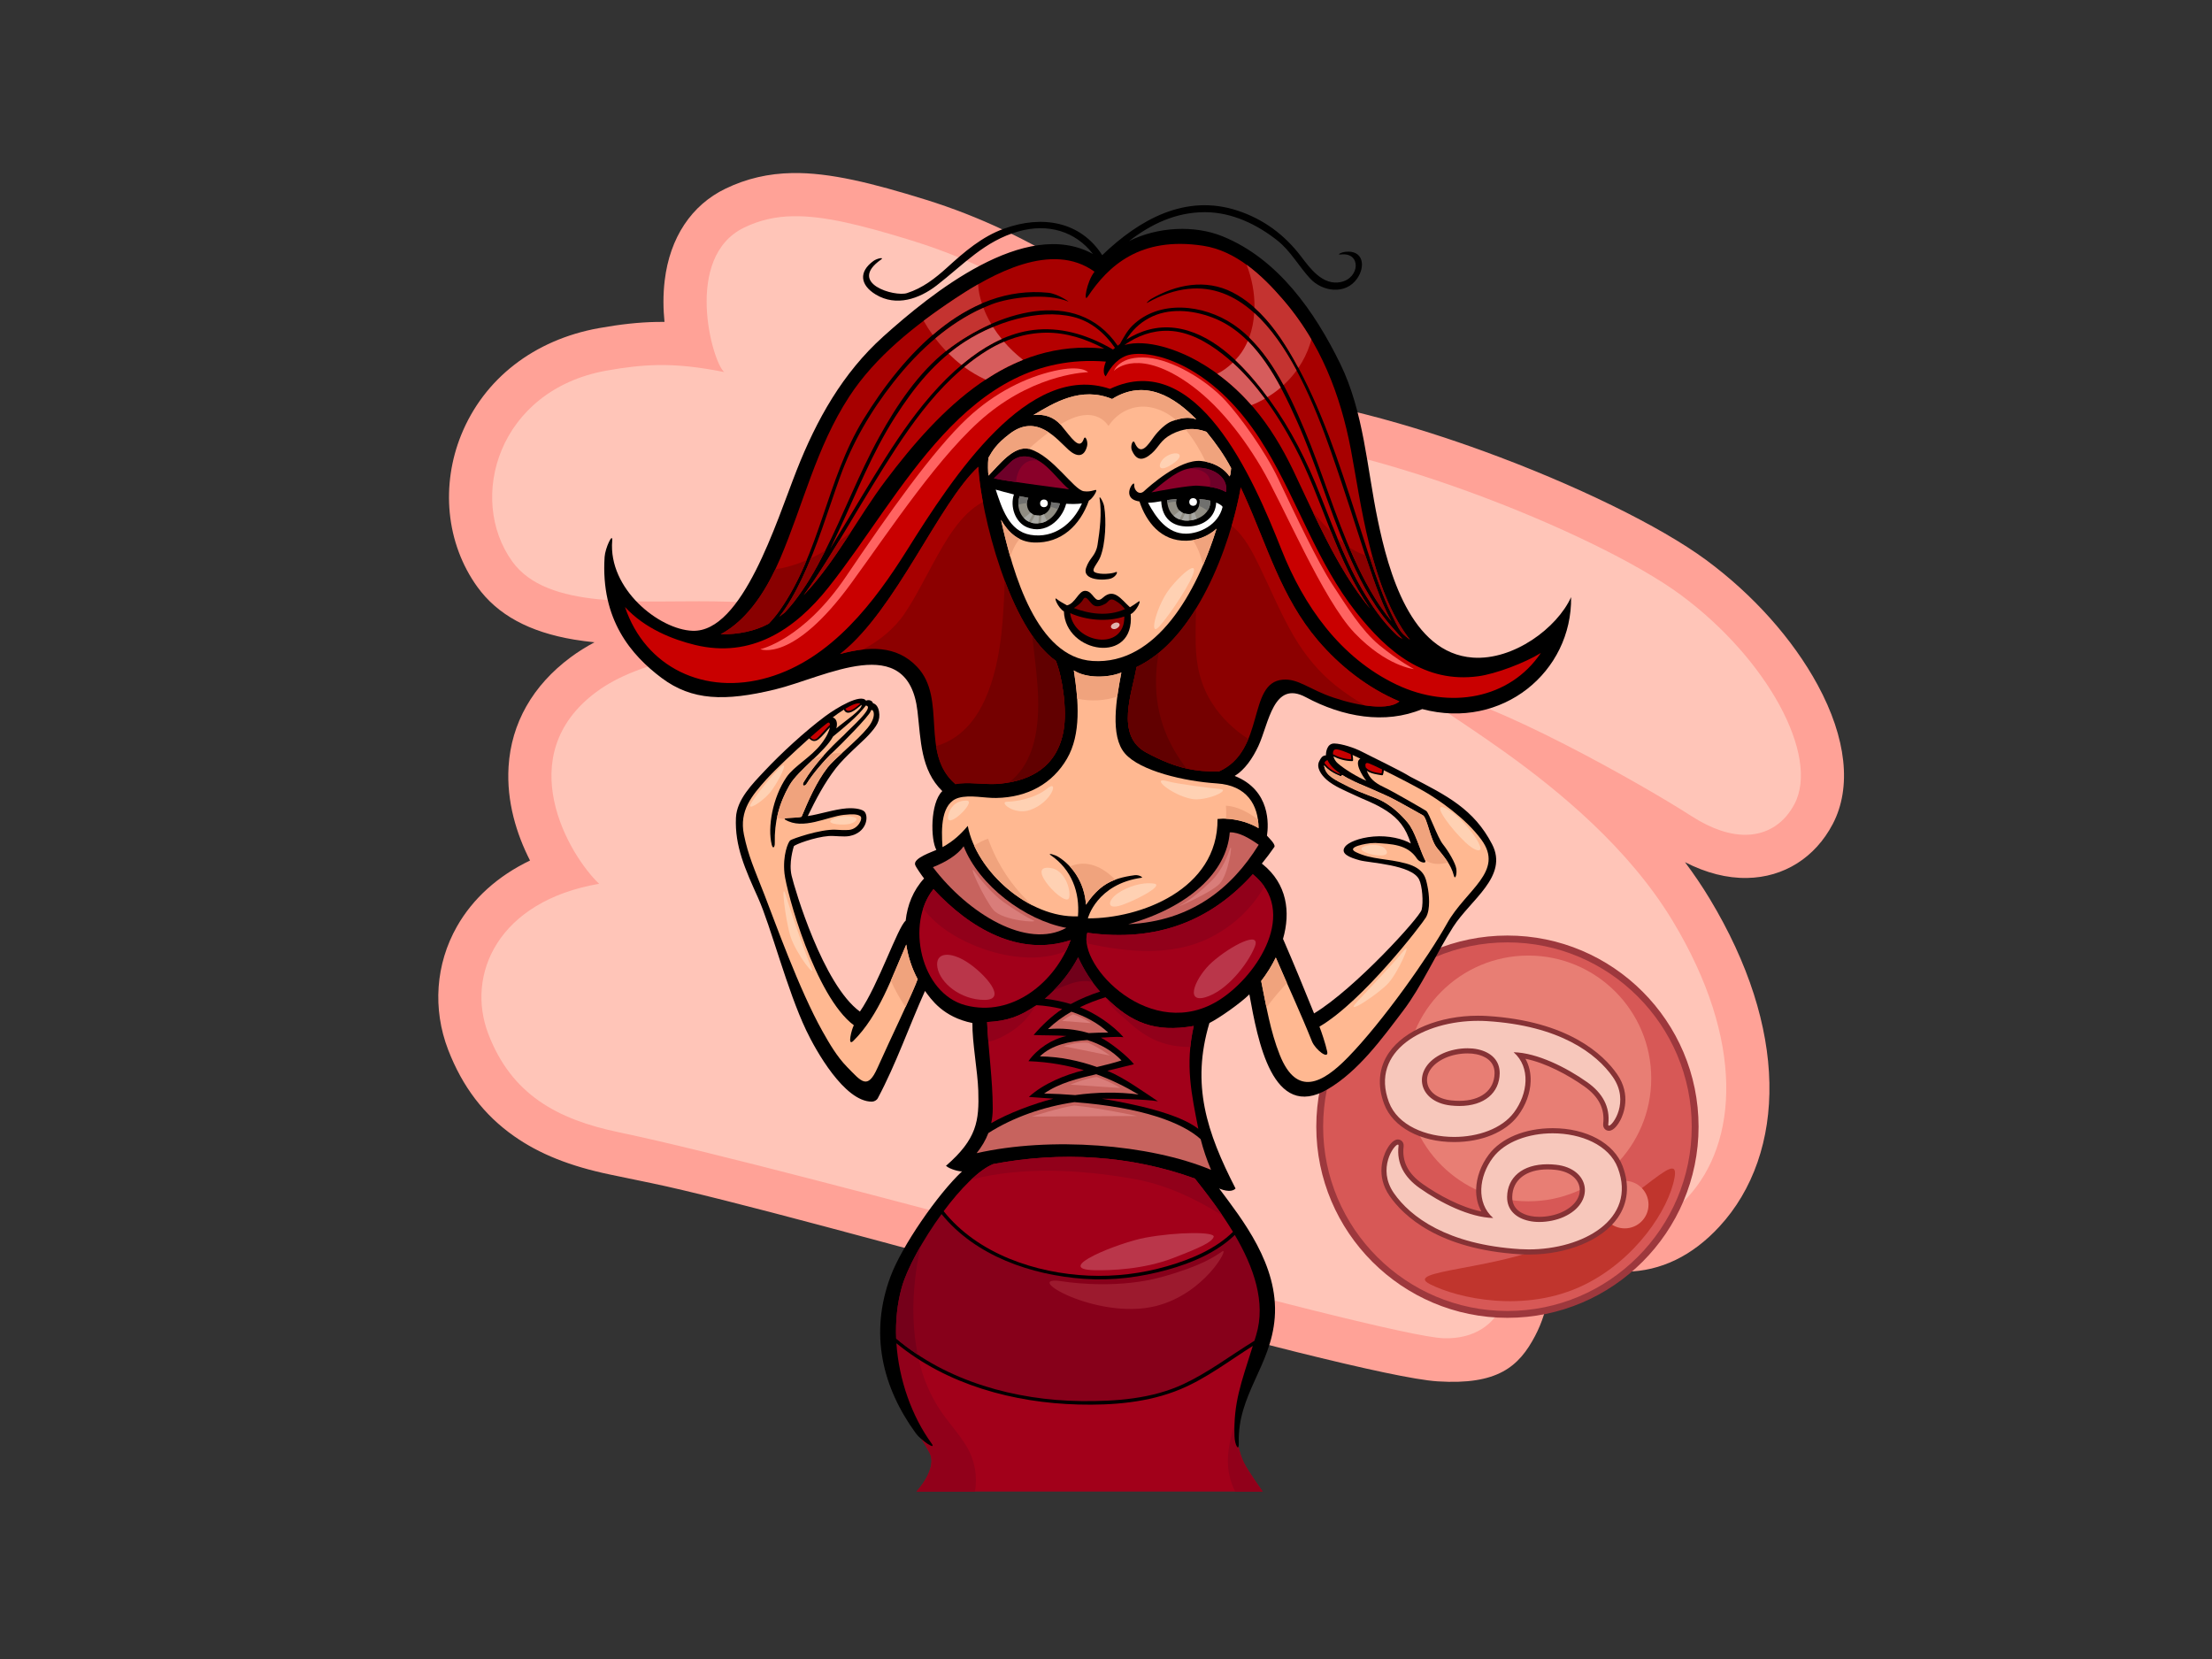 <?xml version="1.0" encoding="utf-8"?>
<!-- Generator: Adobe Illustrator 17.0.0, SVG Export Plug-In . SVG Version: 6.00 Build 0)  -->
<!DOCTYPE svg PUBLIC "-//W3C//DTD SVG 1.1//EN" "http://www.w3.org/Graphics/SVG/1.1/DTD/svg11.dtd">
<svg version="1.1" id="Layer_1" xmlns="http://www.w3.org/2000/svg" xmlns:xlink="http://www.w3.org/1999/xlink" x="0px" y="0px"
	 width="800px" height="600px" viewBox="0 0 800 600" enable-background="new 0 0 800 600" xml:space="preserve">
<rect x="0" y="0" width="800" height="600" fill="#333333" stroke="none"/>
<g>
	<g>
		<g>
			<g>
				<path fill="#FFC5B8" d="M528.578,493.547c-3.544,0.063-6.996-0.888-10.266-2.83c-9.187-5.455-38.02-16.157-123.215-36.164
					c-57.167-13.422-120.279-26.504-157.991-34.319c-5.485-1.136-10.462-2.168-14.846-3.083c-18.919-3.938-42.03-12.085-52.9-40.306
					c-4.845-12.572-3.866-26.391,2.68-37.913c6.204-10.922,16.957-19.161,30.902-23.873c-6.403-9.714-12.071-23.309-11.23-37.269
					c0.806-13.352,7.495-25.048,19.339-33.822c12.64-9.366,31.629-15.052,61.656-18.174c-4.85-0.252-9.822-0.422-14.851-0.492
					c-4.073-0.057-8.239-0.024-12.648,0.012c-24.956,0.199-53.24,0.427-66.266-17.658c-9.516-13.22-11.404-31.378-4.929-47.393
					c7.206-17.816,23.209-30.172,43.901-33.895c7.48-1.349,13.753-2.025,19.744-2.133c3.929-0.069,7.812,0.092,11.976,0.522
					c-1.641-7.165-2.325-15.434-1.49-22.388c1.551-12.93,7.653-22.306,17.645-27.116c6.518-3.135,13.347-4.725,20.885-4.859
					c12.468-0.224,27.311,3.541,45.76,9.261c38.175,11.847,74.426,35.555,107.796,70.503c0.401-0.011,0.805-0.019,1.21-0.028
					c30.261-0.542,70.792,12.49,92.257,20.304c32.547,11.849,62.725,26.568,78.758,38.411c16.089,11.881,29.599,27,38.046,42.571
					c9.168,16.897,11.09,32.163,5.416,42.98c-5.011,9.55-13.831,15.139-24.192,15.324c-7.627,0.137-15.781-2.56-24.239-8.016
					c-9.212-5.946-26.577-15.999-43.986-24.965c16.989,13.542,35.315,31.043,48.166,52.366
					c30.656,50.86,22.385,89.765,4.426,109.218c-8.284,8.97-17.752,13.615-28.137,13.804c-15.902,0.283-30.877-9.505-46.73-19.869
					c-1.585-1.037-3.18-2.075-4.778-3.109c3.787,4.205,7.471,8.81,10.788,13.814c6.862,10.348,7.269,24.694,1.044,36.549
					C543.737,488.156,536.371,493.407,528.578,493.547L528.578,493.547z"/>
				<path fill="#FFA297" d="M286.815,78.198c10.826-0.195,24.09,2.952,43.311,8.913c48.24,14.966,84.413,46.984,106.911,71.028
					c1.466-0.112,2.986-0.178,4.548-0.206c47.35-0.848,135.761,34.675,166.236,57.186c31.483,23.254,50.319,58.248,41.189,75.648
					c-3.534,6.734-9.524,11.005-17.423,11.147c-5.696,0.103-12.385-1.949-19.864-6.773c-17.847-11.514-73.295-42.73-93.103-44.787
					c-0.712-0.07-1.304-0.105-1.784-0.098c-12.808,0.23,56.243,29.942,88.146,82.875c26.179,43.43,23.582,80.177,5.378,99.896
					c-7.337,7.947-14.846,11.154-22.542,11.289c-26.631,0.479-55.509-35.793-87.306-39.656c-0.409-0.05-0.753-0.073-1.025-0.067
					c-6.665,0.116,23.487,15.903,41.245,42.68c9.931,14.978,3.829,37.291-18.435,36.729c-22.262-0.557-232.97-60.852-298.443-74.493
					c-22.584-4.705-38.856-13.786-47.211-35.474c-8.295-21.524,3.461-48.128,40.044-54.396
					c-10.926-10.349-32.121-46.333-0.986-69.404c15.389-11.401,42.594-16.249,79.249-18.368c8.963-0.52,17.897-0.827,26.507-0.981
					c6.796-0.125,13.389-0.149,19.639-0.098c0.457,0.005,0.886,0,1.282-0.006c18.995-0.341-31.362-12.558-84.412-13.289
					c-26.945-0.371-60.074,3.11-72.685-14.406c-16.448-22.838-5.032-62.012,34.019-69.04c6.864-1.236,12.736-1.906,18.501-2.009
					c7.558-0.135,14.928,0.702,24.113,2.516c-4.328-3.554-14.922-41.595,7.264-52.269C274.68,79.637,280.307,78.313,286.815,78.198
					L286.815,78.198z M286.536,62.586c-8.685,0.154-16.578,1.996-24.13,5.632c-12.333,5.937-20.15,17.736-22.008,33.22
					c-0.642,5.32-0.534,10.439-0.074,14.982c-0.936-0.012-1.87-0.007-2.8,0.01c-6.418,0.116-13.088,0.831-20.99,2.252
					c-23.386,4.211-41.522,18.299-49.754,38.654c-3.616,8.945-5.044,18.666-4.126,28.112c0.951,9.784,4.394,19.041,9.955,26.766
					c7.304,10.139,18.779,16.391,35.086,19.11c2.405,0.401,4.847,0.718,7.321,0.965c-3.125,1.659-5.984,3.46-8.611,5.408
					c-13.758,10.19-21.53,23.896-22.48,39.623c-0.763,12.621,2.901,24.384,7.763,33.895c-11.569,5.56-20.651,13.684-26.431,23.861
					c-7.709,13.568-8.867,29.812-3.181,44.577c5.157,13.388,12.966,23.621,23.869,31.269c9.176,6.444,20.212,10.851,34.725,13.874
					c4.388,0.912,9.365,1.946,14.851,3.081c53.136,11.013,251.849,69.636,284.426,71.706c21.625,1.371,29.355-5.233,35.247-16.446
					c5.069-9.651,6.47-20.718,4.277-30.795c9.179,4.612,18.665,7.766,28.626,7.587c12.598-0.223,23.95-5.713,33.733-16.311
					c6.074-6.583,10.719-14.414,13.799-23.289c3.057-8.804,4.504-18.455,4.294-28.673c-0.207-10.293-2.104-21.1-5.624-32.122
					c-3.622-11.322-8.985-22.918-15.945-34.46c-2.769-4.597-5.774-9.018-8.953-13.257c7.665,3.922,15.199,5.84,22.469,5.71
					c13.299-0.236,24.585-7.35,30.964-19.503c6.922-13.196,4.982-31.067-5.464-50.327c-8.985-16.556-23.285-32.583-40.269-45.13
					c-16.595-12.256-47.526-27.378-80.729-39.467c-21.466-7.816-61.631-20.723-92.866-20.793
					C409.86,107.731,373.3,84.159,334.75,72.201C315.584,66.254,300.05,62.344,286.536,62.586L286.536,62.586z"/>
			</g>
		</g>
	</g>
	<g>
		<g>
			<g>
				<circle fill="#D75856" cx="545.183" cy="407.482" r="67.891"/>
				<path fill="#9D383D" d="M545.183,476.609c-38.118,0-69.128-31.01-69.128-69.127c0-38.12,31.01-69.132,69.128-69.132
					c38.119,0,69.129,31.012,69.129,69.132C614.312,445.599,583.302,476.609,545.183,476.609L545.183,476.609z M545.183,340.824
					c-36.753,0-66.653,29.905-66.653,66.658c0,36.753,29.899,66.654,66.653,66.654c36.753,0,66.655-29.901,66.655-66.654
					C611.838,370.729,581.935,340.824,545.183,340.824L545.183,340.824z"/>
			</g>
			<path fill="#C0352D" d="M605.635,425.826c-2.067,11.717-14.232,29.814-32.632,38.839c-21.454,10.521-45.969,4.827-55.853-0.23
				c-9.881-5.054,22.97-5.038,44.818-14.709C590.009,437.316,607.706,414.106,605.635,425.826z"/>
			<path fill="#E87E74" d="M597.192,390.032c0,24.54-19.896,44.436-44.44,44.436c-24.54,0-44.439-19.896-44.439-44.436
				c0-24.548,19.898-44.44,44.439-44.44C577.296,345.592,597.192,365.485,597.192,390.032z"/>
			<circle fill="#E87E74" cx="587.612" cy="435.663" r="8.595"/>
		</g>
		<g>
			<g>
				<path fill="#F7C7BB" d="M525.913,412.113c-11.848,0-21.447-5.165-24.452-13.158c-2.445-6.516-1.867-12.657,1.674-17.77
					c5.433-7.845,17.756-12.914,31.399-12.914c1.076,0,2.162,0.033,3.222,0.098c29.053,1.781,41.501,13.702,46.334,20.65
					c4.928,7.085,2.108,13.768,1.125,15.65c-0.292,0.564-1.834,3.366-3.32,3.366c-0.335,0-0.641-0.138-0.861-0.381
					c-0.255-0.291-0.353-0.68-0.296-1.163c0.664-5.653-1.761-10.473-7.217-14.335c-6.455-4.571-15.792-9.485-23.761-10.492
					c4.878,6.131,3.17,15.022-1.463,21.226c-4.247,5.692-12.823,9.222-22.383,9.222H525.913z M530.746,380.049
					c-2.905,0-5.982,0.634-8.449,1.738c-4.959,2.219-7.652,6.026-7.034,9.939c0.613,3.865,4.283,6.617,9.573,7.176
					c1.006,0.107,1.997,0.165,2.944,0.165c8.322,0,13.564-4.163,13.675-10.861c0.092-5.419-4.481-7.219-7.219-7.81
					C533.167,380.165,531.995,380.049,530.746,380.049L530.746,380.049z"/>
				<path fill="#863235" d="M534.534,369.2c1.06,0,2.115,0.029,3.165,0.092c26.418,1.623,39.696,11.729,45.627,20.253
					c6.163,8.863-0.074,17.561-1.431,17.561c-0.182,0-0.279-0.16-0.238-0.509c0.742-6.3-2.119-11.318-7.6-15.193
					c-7.562-5.36-18.147-10.654-26.632-10.851c6.258,5.491,5.157,15.045,0.128,21.783c-4.392,5.888-13.018,8.85-21.641,8.85
					c-10.216,0-20.426-4.161-23.581-12.559C495.33,379.986,515.11,369.2,534.534,369.2L534.534,369.2z M527.78,399.995
					c9.149,0,14.485-4.826,14.605-11.774c0.079-4.699-3.126-7.689-7.951-8.73c-1.165-0.252-2.415-0.37-3.689-0.37
					c-3.073,0-6.292,0.684-8.829,1.82c-11.551,5.168-9.592,17.566,2.819,18.882C525.794,399.938,526.808,399.995,527.78,399.995
					L527.78,399.995z M534.534,367.346c-13.936,0-26.562,5.224-32.163,13.309c-3.719,5.372-4.335,11.813-1.774,18.625
					c3.139,8.36,13.077,13.763,25.317,13.763c9.996,0,18.643-3.588,23.128-9.597c2.795-3.74,4.403-8.148,4.538-12.41
					c0.091-2.975-0.563-5.746-1.888-8.116c7.311,1.474,15.479,5.877,21.295,9.996c5.227,3.698,7.461,8.102,6.83,13.466
					c-0.113,0.944,0.226,1.55,0.53,1.887c0.387,0.441,0.955,0.694,1.55,0.694c1.915,0,3.535-2.701,4.144-3.865
					c1.043-1.996,4.041-9.093-1.188-16.61c-4.927-7.085-17.595-19.238-47.036-21.044
					C536.733,367.378,535.631,367.346,534.534,367.346L534.534,367.346z M527.78,398.136c-0.915,0-1.871-0.053-2.849-0.158
					c-4.853-0.513-8.205-2.969-8.751-6.398c-0.553-3.478,1.933-6.905,6.495-8.945c2.352-1.056,5.294-1.657,8.07-1.657
					c1.181,0,2.292,0.107,3.296,0.324c2.459,0.533,6.567,2.132,6.487,6.886C540.427,394.324,535.542,398.136,527.78,398.136
					L527.78,398.136z"/>
			</g>
			<g>
				<path fill="#F7C7BB" d="M552.914,452.791c-1.076,0-2.156-0.03-3.22-0.096c-29.054-1.785-41.499-13.704-46.33-20.648
					c-4.935-7.088-2.111-13.773-1.13-15.652c0.293-0.56,1.835-3.368,3.32-3.368c0.337,0,0.643,0.138,0.863,0.384
					c0.254,0.287,0.354,0.677,0.299,1.161c-0.668,5.651,1.761,10.47,7.21,14.335c6.461,4.571,15.806,9.491,23.774,10.494
					c-4.807-6.12-3.067-15.179,1.454-21.228c4.247-5.691,12.826-9.226,22.387-9.226c11.847,0,21.445,5.166,24.446,13.161
					c2.448,6.517,1.87,12.661-1.671,17.774C578.883,447.726,566.557,452.791,552.914,452.791L552.914,452.791z M559.67,422
					c-8.323,0-13.563,4.162-13.674,10.86c-0.093,5.415,4.482,7.214,7.218,7.806c1.07,0.233,2.242,0.35,3.493,0.35
					c2.902,0,5.984-0.635,8.45-1.739c4.959-2.222,7.651-6.027,7.028-9.939c-0.611-3.869-4.281-6.614-9.571-7.176
					C561.605,422.054,560.616,422,559.67,422L559.67,422z"/>
				<path fill="#863235" d="M561.54,409.877c10.216,0,20.427,4.162,23.577,12.556c7.004,18.648-12.778,29.431-32.203,29.431
					c-1.058,0-2.116-0.032-3.161-0.095c-26.419-1.624-39.698-11.726-45.629-20.251c-6.163-8.865,0.075-17.562,1.431-17.562
					c0.186,0,0.279,0.164,0.239,0.511c-0.743,6.299,2.114,11.317,7.596,15.196c7.566,5.354,18.149,10.65,26.639,10.845
					c-6.26-5.491-5.162-15.046-0.135-21.78C544.289,412.838,552.916,409.877,561.54,409.877L561.54,409.877z M556.706,441.946
					c3.073,0,6.293-0.685,8.829-1.821c11.55-5.167,9.59-17.571-2.82-18.885c-1.06-0.114-2.074-0.17-3.045-0.17
					c-9.147,0-14.487,4.819-14.604,11.773c-0.079,4.696,3.13,7.687,7.95,8.729C554.181,441.826,555.433,441.946,556.706,441.946
					L556.706,441.946z M561.54,408.022c-9.999,0-18.645,3.587-23.131,9.595c-2.793,3.74-4.403,8.146-4.536,12.411
					c-0.091,2.974,0.565,5.747,1.887,8.116c-7.308-1.476-15.48-5.878-21.298-9.996c-5.226-3.701-7.459-8.105-6.827-13.465
					c0.112-0.946-0.227-1.55-0.528-1.889c-0.391-0.439-0.956-0.694-1.553-0.694c-1.917,0-3.535,2.704-4.144,3.866
					c-1.043,1.997-4.039,9.095,1.19,16.613c4.927,7.081,17.594,19.235,47.037,21.042c1.081,0.069,2.185,0.1,3.277,0.1
					c13.939,0,26.562-5.223,32.166-13.307c3.718-5.375,4.333-11.816,1.778-18.631C583.717,413.421,573.778,408.022,561.54,408.022
					L561.54,408.022z M556.707,440.09c-1.184,0-2.292-0.112-3.3-0.335c-2.455-0.529-6.566-2.127-6.484-6.881
					c0.101-6.134,4.988-9.945,12.747-9.945c0.911,0,1.87,0.05,2.849,0.158c4.852,0.512,8.204,2.96,8.753,6.396
					c0.549,3.479-1.938,6.905-6.494,8.95C562.424,439.483,559.482,440.09,556.707,440.09L556.707,440.09z"/>
			</g>
		</g>
	</g>
	<g>
		<path fill="#A2001A" d="M321.026,480.495c0,0,20.866,24.521,66.769,26.084c45.905,1.564,66.515-23.726,66.515-23.726
			s1.301,5.991-2.353,14.335c-3.65,8.347-2.864,11.146-4.172,16.694c-1.306,5.543,0.522,11.997,2.086,15.128
			c1.564,3.128,6.781,10.43,6.781,10.43H331.459c0,0,7.823-8.347,4.695-14.084c-3.131-5.737-8.932-14.129-12.52-23.995
			C319.462,489.889,321.026,480.495,321.026,480.495z"/>
		<path fill="#91001A" d="M447.785,513.884c0.418-1.778,0.623-3.273,0.827-4.761c-0.88,2.296-1.705,4.613-2.413,6.974
			c-1.631,5.467-2.84,11.414-1.656,17.103c0.464,2.227,1.203,4.298,2.159,6.243h9.951c0,0-5.217-7.303-6.781-10.43
			C448.307,525.881,446.479,519.427,447.785,513.884z"/>
		<path fill="#91001A" d="M352.641,539.443c0.851-5.419,0.061-11.01-3-16.209c-3.025-5.133-7.314-9.426-10.444-14.509
			c-2.678-4.347-4.796-9.139-6.169-14.065c-0.466-1.678-0.861-3.374-1.202-5.078c-7.293-4.968-10.801-9.087-10.801-9.087
			s-1.564,9.394,2.607,20.868c3.589,9.865,9.389,18.257,12.52,23.995c3.129,5.737-4.695,14.084-4.695,14.084H352.641z"/>
		<path d="M455.098,269.848c3.821-8.186,5.393-24.019,17.186-17.69c13.275,7.126,28.575,9.927,42.093,4.293
			c29.015,7.67,54.253-13.571,53.83-40.49c-5.048,11.146-20.821,22.924-35.539,21.871c-22.547-1.612-30.52-31.189-34.368-49.682
			c-3.937-18.878-5.011-39.047-13.592-56.607c-9.211-18.841-22.492-37.909-42.513-46.058c-10.228-4.161-23.514-3.476-33.876,1.711
			c7.957-6.138,16.902-10.472,27.511-10.457c9.688,0.017,18.796,4.396,26.232,10.308c4.71,3.747,7.698,9.309,11.768,13.69
			c4.462,4.798,12.72,5.95,16.921,0.116c3.24-4.505,2.331-10.558-4.219-9.771c-1.607,0.192-3.22,1.151-1.592,0.96
			c7.402-0.889,6.922,8.478,0.042,9.954c-6.66,1.432-11.283-5.117-14.442-9.254c-5.964-7.82-13.495-13.442-22.91-16.551
			c-18.944-6.257-35.669,3.302-48.999,16.091c-7.881-12.258-21.77-14.557-35.456-9.6c-8.095,2.933-14.336,8.356-20.609,14.049
			c-4.361,3.957-8.867,7.457-14.542,9.279c-4.417,1.419-21.674-3.515-9.38-12.132c1.329-0.933-1.375-0.481-2.708,0.477
			c-5.475,3.934-4.858,8.756,0.805,12.171c7.404,4.463,15.724,1.573,22.033-3.309c9.741-7.542,17.299-16.067,29.584-19.533
			c10.634-3.005,20.604-0.042,26.922,8.181c-24.471-13.523-58.853,14.596-75.775,29.795c-14.76,13.258-24.181,30.143-31.38,48.421
			c-7.422,18.835-19.604,58.705-37.646,58.056c-12.07-0.43-30.541-15.121-29.066-32.578c0.274-3.262-2.539,2.6-2.749,5.882
			c-1.458,22.722,9.69,35.548,20.623,43.751c10.936,8.203,22.867,8.544,40.984,4.166c18.113-4.373,48.153-21.476,51.558,7.879
			c1.218,10.474,1.105,21.18,8.973,28.876c-4.437,4.315-4.25,17.581-2.151,21.245c-1.082,0.623-8.596,2.97-7.658,5.47
			c0.353,0.94,2.572,4.097,3.216,4.876c-3.945,4.281-6.06,9.64-6.665,15.283c-2.845,2.268-9.937,23.382-16.546,32.869
			c-13.377-9.743-23.598-44.435-24.692-49.127c-1.097-4.682,0.626-9.995,0.78-10.622c0.159-0.626,7.678-3.399,12.658-3.75
			c2.104-0.144,5.404,0.408,7.499,0c6.132-1.186,7.019-6.867,5.468-8.75c-0.651-0.796-3.085-1.514-6.561-1.251
			c-4.357,0.335-9.974,2.211-14.007,2.776c2.941-6.056,6.052-12.008,10.203-17.349c3.3-4.24,9.6-9.536,11.734-11.87
			c3.084-3.379,4.408-5.29,3.82-8.668c-0.459-2.644-2.175-2.912-2.175-2.912c-0.2-0.991-1.591-1.389-2.504-0.915
			c-1.866-2.699-10.629,2.547-14.775,5.629c-7.234,5.383-15.882,13.322-22.035,19.896c-4.229,4.517-9.93,10.181-10.24,16.779
			c-0.485,10.277,3.379,18.712,8.005,29.002c4.629,10.293,10.422,33.215,17.389,47.876c3.488,7.354,13.852,25.821,23.727,25.821
			c0.868,0,1.778-0.478,2.195-1.259c6.665-12.509,11.249-25.874,17.058-38.776c2.176,2.982,6.522,9.477,17.146,11.604
			c-0.112,6.84,1.901,17.508,2.124,24.432c0.354,10.983-0.483,17.492-11.686,27.216c1.419,1.264,5.104,2.173,5.839,1.972
			c-8.876,8.325-21.792,27.06-25.882,38.017c-7.755,20.776-2.923,40.148,9.126,56.727c1.908,2.624,7.645,6.355,5.713,3.695
			c-7.095-9.767-11.832-22.953-12.718-36.237c18.331,15.029,42.395,21.533,65.835,22.15c12.348,0.325,25.332-0.725,36.825-5.509
			c9.42-3.923,17.605-10.246,26.23-15.677c-4.271,13.591-6.994,20.512-6.618,32.648c0.101,3.273,1.648,5.781,1.548,2.502
			c-0.544-17.549,11.653-27.81,13.005-45.374c1.47-19.116-11.944-35.734-20.089-46.714c0.285,0.133,4.185,1.834,5.917,0
			c-10.477-20.382-16.111-37.582-9.459-59.849c3.621-1.817,11.298-7.219,14.458-10.365c3.015,16.56,8.303,46.062,28.371,34.278
			c11.111-6.532,19.609-18.3,27.256-28.369c6.681-8.797,11.758-20.406,18.055-30.278c6.299-9.867,20.128-18.305,14.092-29.938
			c-6.586-12.696-16.367-17.593-29.498-24.366c-3.984-2.477-14.784-7.61-17.541-9.071c-2.754-1.455-7.334-2.909-9.966-2.987
			c-2.886-0.084-3.118,3.554-3.07,4.276c-1.483,0.124-1.871,1.097-2.411,2.101c-1.22,2.269,0.681,4.966,2.595,6.679
			c2.693,2.421,7.168,4.197,9.863,5.479c4.187,1.996,6.357,2.584,10.287,4.85c4.61,2.655,7.673,5.72,9.608,10.735
			c0.261,0.684,0.508,1.367,0.754,2.044c-2.916-1.673-7.999-2.981-13.49-2.518c-5.491,0.466-9.181,2.267-10.207,3.562
			c-2.089,2.628,1.545,4.024,5.179,5.023c3.633,1.005,18.795,1.551,21.507,6.937c1.13,2.244,1.61,8.208,0.917,10.962
			c-0.692,2.752-24.212,28.63-38.905,37.489c-3.625-8.971-7.294-17.924-11.159-26.802c-0.021-0.052-0.055-0.071-0.082-0.115
			c2.829-9.785,1.456-19.927-7.37-27.056c-0.091-0.078-0.193-0.135-0.291-0.193c1.606-1.983,3.16-4.02,4.61-6.132
			c0.189-1.068-1.771-2.89-2.743-3.979c0.584-3.837,1.418-16.407-11.675-21.611C450.138,278.468,453.031,274.263,455.098,269.848z"
			/>
		<path fill="#A70000" d="M282.115,202.116c8.437-19.774,13.069-40.308,24.978-58.616c9.45-14.534,23.967-25.96,38.23-35.44
			c13.643-9.066,35.108-20.971,50.524-9.799c-2.886,3.671-4.087,11.482-2.462,9.042c7.412-11.119,18.93-21.902,41.715-18.431
			c11.943,1.817,21.388,10.756,28.926,19.5c13.462,15.605,20.724,34.196,24.522,54.143c3.58,18.808,7.276,50.856,21.402,68.863
			c-0.734-0.655-1.956-1.305-3.208-2.881c-1.25-1.579-2.561-4.563-3.621-6.665c-1.543-3.061-2.794-6.27-3.995-9.475
			c-3.143-8.406-5.792-16.998-8.554-25.536c-6.299-19.459-12.694-39.294-22.848-57.151c-5.316-9.35-12.191-18.922-21.991-23.941
			c-9.718-4.978-20.377-2.852-29.477,2.428c-0.7,0.41-2.044,1.751-1.331,1.351c41.892-23.405,61.32,38.507,70.378,65.339
			c3.849,11.404,7.313,22.938,11.318,34.288c1.478,4.193,3.044,8.37,4.95,12.391c0.504,1.063,1.072,2.096,1.658,3.117
			c-5.638-6.774-9.945-14.85-13.562-22.816c-6.883-15.144-11.469-31.206-17.943-46.516c-5.769-13.637-13.147-29.577-25.853-38.08
			c-10.605-7.092-26.603-9.033-36.371,0.587c-1.909,1.88-3.124,4.271-4.452,6.573c-0.275,0.207-0.546,0.422-0.822,0.635
			c-15.029-21.928-44.432-11.813-61.847,1.76c-10.16,7.918-18.126,19.895-24.343,31.155c-7.486,13.559-12.917,28.131-19.922,41.927
			c-3.176,6.253-6.738,12.395-11.046,17.934c-1.023,1.261-2.08,2.497-3.181,3.685c-0.661,0.534-1.335,1.05-2.019,1.553
			c3.262-4.189,5.833-8.918,8.12-13.691c5.641-11.771,9.339-24.354,13.737-36.607c4.532-12.619,11.134-23.974,19.425-34.517
			c9.409-11.965,21.256-22.721,35.642-28.215c6.558-2.502,19.906-4.124,27.522-0.968c0.754,0.314-3.814-2.817-7.153-3.157
			c-29.631-2.989-52.587,22.496-66.952,45.889c-13.29,21.642-15.576,48.454-30.437,69.283c-1.131,1.586-2.38,3.08-3.719,4.493
			c-4.964,2.708-11.084,3.939-17.404,3.849C270.93,223.896,277.712,212.426,282.115,202.116z"/>
		<path fill="#B50000" d="M492.646,213.147c-7.059-12.071-11.534-25.456-16.878-38.322c-5.074-12.22-11.404-23.716-19.59-34.145
			c-7.634-9.737-18.348-20.497-31.279-22.093c-6.466-0.798-12.348,0.965-17.549,4.23c2.117-3.357,4.647-5.839,8.17-7.758
			c7.025-3.828,15.638-2.97,22.863-0.267c15.666,5.861,24.25,23.131,30.665,37.476c6.797,15.207,11.468,31.262,17.953,46.601
			c3.956,9.344,8.71,18.78,15.274,26.599c1.346,1.595,4.728,5.301,4.965,5.665c-0.74-0.616-0.819-0.313-2.119-1.522
			C500.128,224.975,496.07,219.004,492.646,213.147z"/>
		<path fill="#B50000" d="M495.513,220.103c-12.02-14.573-19.821-33.331-27.76-49.893c-7.966-16.621-18.493-30.56-34.696-39.664
			c-7.041-3.958-18.148-8.047-26.396-5.779c4.692-3.286,10.018-5.324,16.017-5.125c7.155,0.233,13.791,3.995,19.299,8.284
			c11.197,8.715,19.652,21.204,26.269,33.61C478.223,180.245,483.139,202.687,495.513,220.103z"/>
		<path fill="#B50000" d="M375.427,119.178c-8.907,0.65-17.116,4.708-24.156,10.008c-16.936,12.752-28.512,32.079-39.34,49.918
			c-3.912,6.436-7.736,12.93-11.69,19.339c1.025-2.064,2.019-4.141,2.987-6.215c6.528-13.935,12.161-28.37,20.48-41.38
			c6.94-10.851,14.58-20.37,25.36-27.313c10.587-6.823,26.209-12.037,39.026-8.934c6.407,1.549,11.486,5.888,15.154,11.216
			c-0.243,0.202-0.485,0.397-0.719,0.603C394.29,121.57,385.093,118.468,375.427,119.178z"/>
		<path fill="#B50000" d="M399.35,126.083c-34.274-3.608-59.02,21.151-79.058,47.743c-9.979,13.245-18.022,29.263-29.642,41.425
			c2.843-3.83,5.449-7.844,7.986-11.843c5.792-9.126,11.192-18.501,16.852-27.71c10.997-17.903,23.266-37.654,41.562-48.944
			c6.368-3.928,13.572-6.323,21.081-6.433C385.612,120.211,392.806,122.595,399.35,126.083z"/>
		<path fill="#C43330" d="M337.317,121.136c5.459-4.708,11.393-8.668,17.784-11.406c-0.73-2.245-1.222-4.563-1.358-6.906
			c-3.023,1.731-5.859,3.532-8.42,5.235c-3.778,2.509-7.567,5.16-11.281,7.964C335.046,117.789,336.139,119.495,337.317,121.136z"/>
		<path fill="#890000" d="M289.054,203.657c-2.691,0.974-5.65,1.824-8.644,2.238c-4.392,9.219-10.722,18.667-19.76,23.505
			c6.319,0.09,12.44-1.141,17.404-3.849c1.339-1.413,2.588-2.907,3.719-4.493c4.12-5.771,7.27-12.007,9.96-18.466
			C290.856,202.968,289.964,203.327,289.054,203.657z"/>
		<path fill="#890000" d="M293.28,201.896c-1.031,2.514-2.117,5.003-3.292,7.452c-2.287,4.773-4.858,9.503-8.12,13.691
			c0.684-0.503,1.358-1.02,2.019-1.553c1.101-1.188,2.158-2.424,3.181-3.685c4.309-5.538,7.87-11.681,11.046-17.934
			c0.129-0.255,0.251-0.504,0.379-0.757C296.81,200.127,295.071,201.057,293.28,201.896z"/>
		<path fill="#C43330" d="M342.157,126.967c0.074-0.061,0.147-0.122,0.222-0.181c4.674-3.644,10.212-7.036,16.104-9.63
			c-0.608-1.03-1.179-2.076-1.681-3.148c-0.414-0.878-0.794-1.779-1.142-2.692c-6.311,2.813-12.104,6.638-17.399,11.091
			C339.477,124.005,340.776,125.527,342.157,126.967z"/>
		<path fill="#C43330" d="M453.692,111.265c5.767,5.137,10.286,11.82,14.032,18.405c0.634,1.116,1.255,2.238,1.86,3.373
			c1.779-2.624,3.204-5.494,4.189-8.55c0.187-0.576,0.354-1.152,0.519-1.734c-2.942-5.023-6.339-9.831-10.267-14.386
			c-3.859-4.476-8.217-9.002-13.156-12.596c1.883,4.891,2.872,10.107,2.832,15.114C453.7,111.016,453.695,111.14,453.692,111.265z"
			/>
		<path fill="#890000" d="M495.241,201.255c1.236,3.724,2.514,7.43,3.886,11.102c1.201,3.205,2.452,6.414,3.995,9.475
			c1.06,2.102,2.371,5.086,3.621,6.665c1.251,1.576,2.474,2.227,3.208,2.881c-6.264-7.982-10.475-18.732-13.536-29.858
			C496.025,201.443,495.634,201.353,495.241,201.255z"/>
		<path fill="#C43330" d="M468.925,133.986c-4.298-8.014-9.352-15.404-15.31-20.799c-0.204,3.023-0.78,6.038-1.824,8.869
			c4.989,4.845,9.014,10.878,12.424,17.2C465.957,137.656,467.539,135.892,468.925,133.986z"/>
		<path fill="#890000" d="M496.621,209.135c-0.976-2.765-1.919-5.538-2.842-8.32c-0.317-0.104-0.633-0.214-0.956-0.336
			c-1.742-0.672-3.348-1.541-4.867-2.553c0.556,1.308,1.122,2.609,1.711,3.901c3.616,7.966,7.924,16.042,13.562,22.816
			c-0.586-1.021-1.153-2.053-1.658-3.117C499.665,217.505,498.099,213.328,496.621,209.135z"/>
		<path fill="#D65C5C" d="M456.177,140.68c0.763,0.971,1.503,1.952,2.233,2.942c1.149-0.706,2.264-1.462,3.313-2.265
			c0.505-0.388,0.993-0.792,1.477-1.203c-3.271-6.105-7.126-12.042-11.917-16.822c-0.846,1.968-1.933,3.836-3.312,5.526
			c-0.381,0.467-0.786,0.926-1.208,1.376C450.273,133.535,453.428,137.173,456.177,140.68z"/>
		<path fill="#960000" d="M487,198.869c-0.324-0.773-0.644-1.546-0.962-2.321c-0.814-0.632-1.596-1.302-2.362-1.997
			c2.639,6.37,5.49,12.644,8.97,18.596c3.425,5.857,7.482,11.829,12.474,16.465c1.3,1.209,1.379,0.906,2.119,1.522
			c-0.236-0.364-3.619-4.07-4.965-5.665C495.709,217.649,490.955,208.213,487,198.869z"/>
		<path fill="#D65C5C" d="M452.596,146.534c1.659-0.652,3.289-1.443,4.854-2.339c-3.482-4.713-7.328-9.14-11.614-13.02
			c-1.657,1.598-3.562,3.006-5.6,3.998C444.844,138.528,448.931,142.339,452.596,146.534z"/>
		<path fill="#960000" d="M476.923,187.584c-0.681-0.743-1.358-1.488-2.033-2.235c5.8,12.176,12.165,24.499,20.622,34.754
			c-5.966-8.399-10.199-17.968-14.103-27.724C479.864,190.821,478.387,189.186,476.923,187.584z"/>
		<path fill="#D65C5C" d="M347.749,132.003c1.148-0.969,2.32-1.911,3.522-2.817c3.415-2.571,7.105-4.845,11.017-6.584
			c-1.142-1.395-2.198-2.842-3.145-4.343c-3.645,1.527-7.064,3.335-10.076,5.275c-2.114,1.361-4.1,2.823-5.99,4.371
			C344.552,129.369,346.109,130.739,347.749,132.003z"/>
		<path fill="#D65C5C" d="M356.457,137.297c4.314-2.844,8.82-5.269,13.542-7.149c-2.5-1.961-4.824-4.157-6.888-6.545
			c-2.088,0.893-4.113,1.95-6.062,3.151c-2.913,1.8-5.674,3.813-8.301,5.998C351.16,134.512,353.736,136.041,356.457,137.297z"/>
		<path fill="#960000" d="M303.292,195.902c-1.532,2.513-3.08,5.019-4.657,7.506c-2.537,4-5.143,8.014-7.986,11.843
			c6.493-6.794,11.869-14.797,17.091-22.846C306.294,193.623,304.814,194.792,303.292,195.902z"/>
		<path fill="#C90000" d="M277.827,245.015c-22.975,6.699-44.428-3.606-51.789-25.479c7.151,7.781,17.247,11.749,25.326,13.711
			c20.28,4.928,36.079-5.456,48.292-20.85c26.874-33.87,49.929-85.71,100.299-81.62c-0.353,0.9-1.485,3.936-0.073,5.347
			c0.989-1.836,3.251-5.934,7.49-7.487c4.237-1.553,13.986-0.707,25.007,6.215c11.021,6.926,19.312,17.127,25.666,27.761
			c11.526,19.291,18.35,40.945,32.422,58.81c11.356,14.417,24.952,25.717,44.123,23.159c6.391-0.855,16.933-4.866,22.681-8.433
			c-11.148,16.612-32.951,20.609-52.181,11.453c-20.394-9.708-33.587-28.484-41.652-48.88
			c-10.309-26.059-30.637-72.912-62.001-58.074c-29.527-10.032-56.667,31.607-73.313,58.184
			C316.425,217.512,300.802,238.318,277.827,245.015z"/>
		<path fill="#908D83" d="M429.391,185.897c3.365,0.337,4.985-3.211,4.403-5.405c1.459,0.093,2.65,0.292,3.934,0.595
			c0.235,4.242-3.908,7.133-8.263,7.211c-4.355,0.078-7.204-2.838-7.359-7.434c0.865-0.135,2.313-0.294,3.36-0.389
			C424.983,182.637,426.025,185.556,429.391,185.897z"/>
		<path fill="#FFFFFF" d="M429.766,190.4c5.784-0.149,9.838-3.49,10.086-8.643c0.737,0.354,1.875,0.813,2.316,1.573
			c-1.588,6.621-8.421,9.625-13.132,9.688c-6.82,0.092-10.95-5.776-13.835-11.192c1.584-0.01,3.234-0.274,4.771-0.557
			C420.258,187.401,423.981,190.551,429.766,190.4z"/>
		<path fill="#8A0029" d="M433.211,175.657c-2.855-0.21-14.451,1.954-16.797,2.43c3.451-2.816,8.399-7.357,12.858-8.477
			c8.012-2.012,15.4,2.686,14.071,8.331C440.37,176.181,436.626,175.904,433.211,175.657z"/>
		<path fill="#FFB891" d="M434.376,166.719c-7.783-0.765-18.952,9.391-20.648,10.944c-1.697,1.557-3.673-0.28-3.531-2.402
			c0.143-2.117-5.228,5.087,1.904,6.099c2.475,7.468,7.848,14.39,16.934,14.2c3.969-0.08,7.851-1.566,10.946-4.356
			c-7.129,22.924-21.722,49.364-44.828,47.849c-20.07-1.315-28.746-31.203-33.134-51.083c2.588,4.51,6.217,8.057,12.013,8.24
			c9.819,0.314,16.596-6.236,19.774-15.154c1.17-0.6,2.707-3,2.685-3.672c-0.026-0.673-1.695,0.705-4.522,0.28
			c-3.685-0.551-11.109-12.675-19.423-15.208c-5.756-1.751-11.333,5.836-15.05,9.558c-0.162-1.195-0.284-4.099-0.024-6.436
			c1.436-2.465,2.712-4.889,7.747-8.72c9.797-7.453,17.002,2.013,21.243,5.83c2.917,2.627,5.65,2.826,6.698-1.375
			c0.396-1.589-0.64-4.128-1.19-2.578c-1.553,4.378-4.416-0.4-8.217-4.919c-2.521-2.997-6.099-4.192-10.007-3.701
			c7.486-4.483,17.236-10.454,28.46-5.808c11.947-7.475,22.596-0.69,30.457,7.359c-2.826-0.987-5.441-0.562-8.9,0.708
			c-2.091,0.768-4.879,3.474-6.361,5.508c-2.259,3.111-4.851,7.304-7.021,2.246c-0.642-1.504-1.669,1.212-1.031,2.703
			c1.622,3.78,3.932,4.004,7.205,1.129c2.617-2.296,3.109-4.802,7.208-6.923c4.094-2.12,8.097-2.539,12.572-0.848
			c3.371,4.118,6.336,8.251,8.919,13.114c-0.16,0.873-0.017,2.145-0.583,2.994C442.542,169.073,438.507,167.127,434.376,166.719z"/>
		<path fill="#F0A37D" d="M368.769,194.91c-2.906-1.453-5.052-3.988-6.749-6.942c0.915,4.154,2.022,8.744,3.378,13.42
			C366.144,198.976,367.224,196.738,368.769,194.91z"/>
		<path fill="#F0A37D" d="M435.088,204.467c1.905-4.406,3.537-8.897,4.893-13.265c-2.466,2.223-5.429,3.598-8.54,4.117
			C433.218,198.042,434.386,201.144,435.088,204.467z"/>
		<path fill="#908D83" d="M375.017,186.425c3.408,0.354,5.414-2.703,5.086-4.804c1.219,0.19,2.07,0.317,3.248,0.444
			c-1.278,4.656-5.158,7.904-9.688,7.135c-4.073-0.694-6.461-5.56-4.885-9.765c0.87,0.208,2.22,0.415,3.125,0.615
			C370.731,182.291,371.609,186.067,375.017,186.425z"/>
		<path fill="#A8A8A3" d="M431.89,185.303c-0.302,0.198-0.639,0.36-1.009,0.464v2.401c0.663-0.106,1.31-0.28,1.921-0.508
			C432.547,186.857,432.254,186.067,431.89,185.303z"/>
		<path fill="#A8A8A3" d="M429.993,185.914c-0.194,0.007-0.393,0.002-0.602-0.017c-0.288-0.031-0.559-0.082-0.815-0.145
			c-0.384,0.774-0.743,1.556-1.097,2.346c0.621,0.141,1.283,0.211,1.986,0.201c0.178-0.003,0.354-0.018,0.528-0.032V185.914z"/>
		<path fill="#A8A8A3" d="M427.738,185.444c-0.415-0.198-0.776-0.443-1.076-0.732c-0.723,0.632-1.489,1.213-2.241,1.814
			c0.626,0.578,1.363,1.027,2.201,1.328C426.982,187.044,427.343,186.236,427.738,185.444z"/>
		<path fill="#A8A8A3" d="M373.535,185.972c-0.302-0.161-0.576-0.349-0.814-0.571c-0.787,0.674-1.588,1.333-2.402,1.979
			c0.502,0.525,1.088,0.964,1.734,1.289C372.547,187.769,373.078,186.89,373.535,185.972z"/>
		<path fill="#A8A8A3" d="M375.776,186.439c-0.246,0.012-0.497,0.012-0.759-0.015c-0.233-0.023-0.452-0.065-0.658-0.122
			c-0.453,0.923-0.981,1.805-1.478,2.702c0.251,0.08,0.513,0.15,0.782,0.196c0.643,0.107,1.268,0.126,1.877,0.08
			C375.615,188.337,375.698,187.386,375.776,186.439z"/>
		<path fill="#A8A8A3" d="M377.537,186.001c-0.269,0.131-0.557,0.236-0.864,0.312c-0.076,0.949-0.162,1.898-0.238,2.847
			c0.782-0.153,1.526-0.431,2.219-0.808C378.252,187.584,377.861,186.811,377.537,186.001z"/>
		<path fill="#70706E" d="M433.652,182.942c1.111,0.484,2.146,1.078,3.069,1.78c0.695-1.038,1.082-2.265,1.007-3.635
			c-1.284-0.303-2.475-0.502-3.934-0.595C433.986,181.221,433.933,182.104,433.652,182.942z"/>
		<path fill="#70706E" d="M425.356,181.419c0.006-0.325,0.04-0.643,0.11-0.944c-1.048,0.096-2.496,0.255-3.36,0.389
			c0.008,0.348,0.041,0.684,0.086,1.011C423.193,181.621,424.26,181.469,425.356,181.419z"/>
		<path fill="#70706E" d="M379.929,183.291c0.879,0.234,1.78,0.513,2.624,0.853c0.324-0.652,0.593-1.344,0.797-2.079
			c-1.177-0.127-2.029-0.254-3.248-0.444C380.182,182.14,380.119,182.72,379.929,183.291z"/>
		<path fill="#70706E" d="M371.416,181.95c0.028-0.676,0.191-1.336,0.486-1.899c-0.905-0.2-2.256-0.406-3.125-0.615
			c-0.383,1.026-0.529,2.092-0.475,3.124C369.328,182.221,370.365,182.023,371.416,181.95z"/>
		<path fill="#8A0029" d="M359.474,173.002c1.301-1.214,4.092-3.951,5.793-5.652c3.815-3.815,8.836-2.525,13.254,1.423
			c2.975,2.658,5.212,5.774,8.146,8.204C379.379,175.931,364.774,174.18,359.474,173.002z"/>
		<path fill="#6E0029" d="M430.134,169.421c4.648,0.167,8.436,2.023,7.388,6.665c2.055,0.304,4.073,0.82,5.821,1.856
			C444.624,172.5,437.806,167.942,430.134,169.421z"/>
		<path fill="#6E0029" d="M374.641,166.477c0.303,0.027,0.604,0.069,0.9,0.116c-3.583-2.079-7.296-2.221-10.274,0.757
			c-1.701,1.702-4.492,4.439-5.793,5.652c1.803,0.4,4.683,0.865,7.981,1.35C367.765,170.265,370.11,166.101,374.641,166.477z"/>
		<path fill="#FFFFFF" d="M366.705,178.832c-1.482,4.341,0.421,10.12,4.822,11.895c6.397,2.586,12.489-2.45,14.066-8.533
			c2.111,0.127,4.06,0.109,5.706-0.127c-3.247,7.332-10.091,12.8-18.639,11.358c-7.776-1.311-10.323-9.679-12.554-16.346
			C361.828,177.558,364.111,178.183,366.705,178.832z"/>
		<path fill="#8C0000" d="M331.727,241.221c-7.517-8.013-17.685-7.451-27.916-4.696c0.212-0.17,0.428-0.324,0.64-0.489
			c19.623-15.743,35.107-53.992,49.361-67.222c0.861,16.762,11.23,58.363,28.045,70.206c2.316,5.698,4.161,17.702,2.775,25.323
			c-2.334,12.815-11.586,17.867-22.658,19.07c-4.909,0.531-9.838-0.485-14.748-0.074c-0.587,0.05-1.133,0.148-1.663,0.263
			C332.573,272.487,342.619,252.831,331.727,241.221z"/>
		<path fill="#C7635E" d="M348.52,306.068c5.529,14.137,22.227,26.753,37.138,29.505c-14.175,7.847-35.435-5.062-48.262-21.949
			C341.963,311.813,346.185,309.329,348.52,306.068z"/>
		<path fill="#C70000" d="M311.164,254.493c-1.793,1.538-4.499,3.83-5.418,1.812C307.938,254.988,310.116,254.012,311.164,254.493z"
			/>
		<path fill="#FFB891" d="M305.196,256.64c1.203,2.686,4.373-0.046,6.395-1.729c0.437,1.649-6.454,6.199-9.118,8.505
			c0.514-1.815,0.127-3.534-1.313-3.953C302.203,258.658,303.677,257.59,305.196,256.64z"/>
		<path fill="#C70000" d="M299.564,261.326c0.332-0.05,0.577,0.229,0.629,0.791c-0.696,0.658-1.341,1.389-1.986,2.076
			c-0.626,0.666-1.239,1.339-1.861,2.005c-0.23,0.244-0.468,0.475-0.712,0.702c-1.074,1.037-1.937,0.464-2.549-0.25
			C296.5,263.615,299.169,261.386,299.564,261.326z"/>
		<path fill="#FFB891" d="M317.396,386.126c-3.633,8.176-5.771,5.138-11.04-0.245c-3.651-3.738-6.335-8.359-8.876-12.874
			c-8.492-15.099-17.451-40.303-21.031-49.46c-3.582-9.157-5.867-14.14-7.4-21.708c-1.757-8.688,2.862-14.109,8.256-20.114
			c3.028-3.365,9.987-9.908,15.335-14.677c0.957,1.02,2.097,1.378,3.443,0.3c1.518-1.222,2.685-2.855,4.047-4.272
			c-0.24,1.322-1.113,3.346-3.091,5.927c-3.771,4.908-9.859,8.072-12.572,12.051c-5.093,7.467-6.914,18.181-5.364,24.441
			c0.417,1.665,1.143,1.008,1.107-0.635c-0.166-7.57,1.469-14.141,5.332-20.883c3.088-5.381,12.757-12.041,15.736-17.602
			c3.888-3.197,8.94-7.28,11.861-11.203c3.497,0.398-5.98,8.485-7.923,10.667c-5.472,5.072-10.666,10.559-14.527,16.966
			c-0.849,1.409,0.307,1.883,1.151,0.479c2.012-3.334,6.711-8.779,9.373-11.242c2.661-2.463,13.197-13.098,13.716-14.885
			c0.413-1.439,2.823,1.266-1.146,6.117c-3.966,4.846-11.854,10.935-14.463,14.294c-4.158,5.35-7.124,12.35-9.428,17.829
			c-1.872,0.559-7.333,0.173-5.933,1.028c6.404,3.9,15.205-1.089,21.25-1.721c2.97-0.313,4.846-0.313,5.939,0.467
			c1.091,0.783-0.797,4.677-4.064,4.979c-1.624,0.154-3.288,0.007-4.915-0.066c-5.48-0.244-15.668,3.267-16.392,3.866
			c-0.725,0.598-2.769,5.342-2.06,11.952c0.708,6.615,11.044,44.417,25.088,54.897c-0.782,1.405-2.487,7.935-0.158,5.627
			c9.265-9.172,13.997-23.205,19.108-34.814c0.642,4.349,2.046,8.636,4.123,12.51C330.213,358.921,321.912,375.964,317.396,386.126z
			"/>
		<path fill="#A2001A" d="M349.17,363.561c-16.29-4.321-21.626-29.655-11.569-41.999c13.135,14.184,30.984,24.596,49.599,18.444
			C381.658,355.303,366.015,368.024,349.17,363.561z"/>
		<path fill="#A2001A" d="M433.392,408.262c-7.124-5.558-23.283-9.018-34.954-10.914c5.365,0.064,15.616,0.16,20.348,0.949
			c-5.787-3.814-12.172-8.488-18.297-11.039c2.51-0.617,6.609-1.647,9.62-2.368c-2.426-3.052-8.481-7.826-11.985-9.619
			c1.472,0,5.205-0.478,8.2-0.158c-3.759-4.338-10.303-8.746-15.754-10.844c2.988-1.455,6.108-2.636,9.257-3.609
			c9.184,9.146,17.739,12.874,31.907,10.394C428.553,385.143,430.963,395.911,433.392,408.262z"/>
		<path fill="#A2001A" d="M357.001,369.634c7.44-0.353,12.043-2.122,17.828-6.101c3.09,0.164,6.246,0.642,9.339,1.409
			c-3.51,2.235-7.658,6.178-10.336,9.381c3.802,0.188,8.568,0.067,11.877,0.354c-5.352,1.179-10.499,4.569-13.77,9.107
			c7.775,0.297,14.128,1.558,20.044,3.255c-6.847,1.723-14.599,4.838-19.886,9.679c2.839,0.16,7.303,0.581,8.833,0.628
			c-7.176,1.864-16.306,5.279-22.443,8.855c0.352-1.676,0.557-3.446,0.553-5.349C359.027,390.212,357.458,380.34,357.001,369.634z"
			/>
		<path fill="#91001A" d="M407.306,368.844c2.984,2.716,6.136,5.287,9.806,7.021c4.32,2.048,8.823,2.807,13.386,2.777
			c0.239-2.435,0.639-4.955,1.236-7.59c-14.01,2.449-22.532-1.168-31.599-10.096C401.525,364.246,404.726,366.501,407.306,368.844z"
			/>
		<path fill="#91001A" d="M362.686,374.833c5.132-2.629,9.009-6.148,11.706-11.008c-5.579,3.767-10.141,5.462-17.391,5.809
			c0.106,2.431,0.268,4.823,0.455,7.189C359.273,376.363,361.046,375.677,362.686,374.833z"/>
		<path fill="#C7635E" d="M379.013,372.186c2.529-2.46,5.399-4.532,8.466-6.291c4.947,1.623,9.595,4.081,13.334,7.549
			c-2.278,0.004-4.659,0.041-7.055,0.187C388.967,372.204,383.845,371.737,379.013,372.186z"/>
		<path fill="#C7635E" d="M405.6,383.525c-2.879,0.925-5.87,1.661-8.879,2.374c-6.535-2.308-13.352-3.73-20.625-3.845
			c4.295-4.186,10.777-5.504,17.176-5.907C397.975,377.609,402.316,380.056,405.6,383.525z"/>
		<path fill="#C7635E" d="M377.63,395.485c5.479-3.81,12.178-5.44,18.848-6.98c5.261,1.907,10.334,4.395,15.301,7.338
			c-7.396-0.997-15.209-0.861-22.93,0.215C385.109,395.754,381.368,395.567,377.63,395.485z"/>
		<path fill="#87001A" d="M387.247,363.13c-3.096-0.936-6.272-1.591-9.426-1.932c4.999-4.212,9.231-9.487,12.106-14.985
			c2.102,4.619,4.794,8.809,7.959,12.394C394.238,359.798,390.643,361.286,387.247,363.13z"/>
		<path fill="#70001A" d="M384.723,356.673c2.992-1.192,6.157-2.291,9.423-1.704c0.342,0.062,0.677,0.14,1.01,0.22
			c-2.003-2.743-3.764-5.749-5.229-8.976c-2.234,4.269-5.289,8.395-8.878,12C382.246,357.668,383.478,357.169,384.723,356.673z"/>
		<path fill="#87001A" d="M454.31,482.854c-0.215,0.712-0.424,1.39-0.634,2.065c-8.551,5.24-16.563,11.401-25.668,15.662
			c-11.416,5.345-24.569,6.284-37.015,6.141c-23.75-0.281-48.515-7.104-66.878-22.624c-0.261-6.278,0.354-12.547,2.001-18.457
			c1.903-6.829,7.692-17.361,14.401-26.551c12.297,15.183,32.502,22.056,51.518,23.42c10.239,0.737,20.489-0.58,30.359-3.334
			c8.659-2.416,17.621-6.202,24.194-12.538C453.429,458.291,457.912,471.018,454.31,482.854z"/>
		<path fill="#75001A" d="M330.856,463.599c0.46-4.38,1.138-8.778,2.193-13.069c-3.272,5.643-5.799,11.038-6.934,15.112
			c-1.647,5.911-2.262,12.179-2.001,18.457c2.481,2.097,5.084,4.03,7.782,5.814C330.132,481.286,329.944,472.334,330.856,463.599z"
			/>
		<path fill="#A2001A" d="M445.923,445.522c-6.475,6.331-15.286,9.953-23.865,12.438c-9.186,2.661-18.739,3.797-28.286,3.391
			c-19.185-0.825-40.192-7.872-52.487-23.305c6.051-8.115,12.747-15.005,17.97-17.056c24.254-4.634,49.675-3.199,72.883,5.246
			C436.691,431.96,441.705,438.533,445.923,445.522z"/>
		<path fill="#91001A" d="M409.965,426.358c11.813,2.063,22.192,7.127,32.11,13.193c-3.246-4.76-6.705-9.254-9.938-13.314
			c-23.207-8.445-48.628-9.88-72.883-5.246c-2.419,0.951-5.156,2.947-7.995,5.614C370.23,421.766,390.972,423.045,409.965,426.358z"
			/>
		<path fill="#C7635E" d="M437.998,423.094c-22.367-9.341-58.164-12.063-84.789-6.029c1.79-2.254,3.243-4.648,4.247-7.287
			c9.023-5.73,19.962-9.525,31.13-11.176c24.679,1.901,39.032,7.422,45.648,13.393C435.16,415.63,436.388,419.309,437.998,423.094z"
			/>
		<path fill="#C70000" d="M495.086,276.074c0.691,0.247,2.485,1.081,4.764,2.196c-0.013,0.493-0.076,0.985-0.21,1.461
			c-1.904-0.291-4.506-0.626-5.724-2.208C493.663,276.443,493.806,275.616,495.086,276.074z"/>
		<path fill="#FFB891" d="M489.184,273.045c1.234,0.56,2.299,1.074,2.813,1.334c-2.35,1.237,0.564,6.034,2.145,8.004
			c-3.088-1.284-7.757-4.08-10.294-6.289c-0.781-0.651-1.33-1.602-1.592-2.508c2.131,1.044,4.335,1.642,6.795,1.682
			c0.173,0.001,0.314-0.144,0.314-0.316C489.372,274.294,489.304,273.662,489.184,273.045z"/>
		<path fill="#C70000" d="M483.426,270.989c1.145,0.127,3.203,0.93,5.052,1.742c0.147,0.607,0.22,1.237,0.243,1.888
			c-2.399-0.091-4.538-0.725-6.62-1.812C481.991,271.723,482.389,270.878,483.426,270.989z"/>
		<path fill="#C70000" d="M480.136,274.933c0.825,1.866,2.612,3.515,4.636,4.896c-0.359,0.143-0.745-0.093-1.296-0.354
			c-0.525-0.248-1.029-0.538-1.529-0.837c-1.167-0.708-2.154-1.632-2.948-2.73C479.259,275.213,479.857,274.95,480.136,274.933z"/>
		<path fill="#FFB891" d="M474.491,376.622c1.201,3.009,6.199,6.854,5.501,3.65c-0.62-2.845-2.116-7.28-2.799-8.974
			c15.805-9.28,37.206-37.248,38.522-39.52c1.7-2.937,1.152-8.416,0.541-11.293c-0.614-2.876-1.009-6.34-7.735-8.196
			c-6.727-1.854-12.39-1.337-18.078-4.079c-4.101-1.975,4.391-3.2,5.18-3.261c0.602-0.043,1.203-0.061,1.806-0.078
			c5.628,0.371,11.626,0.41,15.035,5.671c0.898,1.384,3.666,2.052,2.94,0.586c-2.007-4.059-3.559-10.364-6.342-13.69
			c-2.783-3.327-5.723-5.799-8.892-7.58c-3.171-1.78-6.73-2.475-12.297-5.262c-5.57-2.78-8.233-4.038-8.93-7.327
			c-0.04-0.177-0.047-0.33-0.061-0.482c1.555,1.849,3.661,3.04,5.928,3.946c0.094,0.039,0.241-0.008,0.304-0.084
			c0.112-0.127,0.21-0.258,0.305-0.384c2.933,1.879,6.192,3.209,7.713,3.837c2.708,1.116,5.186,2.274,8.508,3.745
			c3.323,1.472,11.521,6.269,12.992,7.037c1.467,0.774,2.676,8.812,5.013,11.713c2.333,2.907,5.13,5.924,6.182,10.128
			c0.4,1.586,1.18-0.417,0.868-2.506c-0.308-2.088-2.834-6.361-4.858-8.904c-2.023-2.543-4.965-11.356-6.044-12.056
			c-1.083-0.696-12.251-7.156-14.853-8.352c-2.598-1.199-5.003-2.65-6.178-5.125c-0.147-0.307-0.303-0.662-0.449-1.031
			c1.517,1.072,3.747,1.36,5.472,1.636c0.177,0.023,0.33-0.047,0.388-0.222c0.173-0.518,0.266-1.052,0.298-1.596
			c4.796,2.365,11.382,5.77,14.647,7.665c5.012,2.911,14.836,9.539,20.643,17.446c8.448,11.503-5.618,18.12-12.401,30.264
			c-6.785,12.148-23.392,35.691-35.891,48.485c-9.064,9.282-18.458,14.509-24.617-0.89c-3.415-8.534-4.905-17.764-6.729-26.749
			c2.05-2.641,3.831-5.508,5.286-8.488C465.869,356.724,470.28,366.103,474.491,376.622z"/>
		<path fill="#A2001A" d="M441.319,361.441c-24.78,16.146-51.732-12.313-48.068-24.097c25.565,3.544,44.907-4.626,59.837-21.173
			C469.665,329.618,455.031,352.504,441.319,361.441z"/>
		<path fill="#91001A" d="M356.225,343.393c9.097,3.065,20.113,4.362,29.253,0.637c0.649-1.316,1.226-2.658,1.722-4.022
			c-18.614,6.152-36.464-4.26-49.599-18.444c-1.652,2.029-2.882,4.411-3.723,6.99C339.176,335.729,348.143,340.668,356.225,343.393z
			"/>
		<path fill="#91001A" d="M437.403,339.226c8.536-4.203,15.297-10.654,19.884-18.568c-1.088-1.583-2.47-3.084-4.198-4.486
			c-14.931,16.546-34.272,24.716-59.837,21.173c-0.355,1.138-0.419,2.433-0.234,3.825
			C407.583,344.382,423.643,345.995,437.403,339.226z"/>
		<path fill="#C7635E" d="M408.062,334.255c21.763-6.148,35.597-18.735,36.699-33.216c3.376-0.153,7.362,2.297,10.466,4.475
			C445.441,321.324,430.772,333.153,408.062,334.255z"/>
		<path fill="#FFB891" d="M455.173,299.509c-3.972-2.362-9.7-3.861-14.835-3.307c0.209,25.603-28.126,36.042-46.897,35.939
			c0-0.012,3.135-12.409,19.493-14.708c0.57-0.08-0.973-1.112-2.565-0.904c-8.778,1.147-13.021,3.955-17.623,10.685
			c-0.464-7.982-4.857-14.084-9.92-17.274c-1.391-0.878-4.15-1.582-2.811-0.655c7.549,5.202,10.572,13.376,9.847,22.125
			c-0.033,0-0.057-0.012-0.088-0.008c-17.541,0.678-36.66-16.202-39.765-32.703c-2.637,3.123-5.273,5.549-9.134,7.675
			c-0.509-6.843-0.51-16.062,5.878-17.847c4.099-1.14,9.31,0.141,13.524,0.068c11.494-0.189,20.394-5.273,25.594-14.168
			c5.199-8.895,4.208-21.031,2.492-31.968c4.447,2.947,12.44,2.734,17.186,0.778c-1.774,9.363-4.195,22.949,1.315,29.277
			c5.506,6.331,21.467,10.055,33.226,10.817C450.98,284.036,455.115,291.137,455.173,299.509z"/>
		<path fill="#F0A37D" d="M383.485,153.516c3.377-2.085,7.23-3.799,10.969-3.369c2.943,0.341,5.014,1.835,6.462,3.905
			c3.302-5.056,9.11-7.895,15.247-6.733c3.428,0.649,6.51,2.313,9.155,4.532c2.719-0.839,4.959-1.021,7.345-0.187
			c-7.861-8.049-18.509-14.834-30.457-7.359c-11.224-4.646-20.974,1.324-28.46,5.808
			C377.522,149.641,380.983,150.743,383.485,153.516z"/>
		<path fill="#F0A37D" d="M436.336,156.188c-2.651-1.002-5.136-1.259-7.572-0.863c0.132,0.16,0.269,0.32,0.398,0.481
			c2.72,3.404,4.99,7.183,6.885,11.168c3.522,0.708,6.783,2.537,8.626,5.322c0.566-0.849,0.423-2.121,0.583-2.994
			C442.673,164.439,439.708,160.306,436.336,156.188z"/>
		<path fill="#F0A37D" d="M372.099,162.339c2.293-2.115,4.687-4.125,7.202-5.964c-3.819-2.531-8.533-3.736-14.081,0.483
			c-5.035,3.831-6.311,6.254-7.747,8.72c-0.26,2.337-0.138,5.241,0.024,6.436C361.117,168.388,366.504,161.1,372.099,162.339z"/>
		<path fill="#F0A37D" d="M291.841,283.281c-0.844,1.404-2,0.93-1.151-0.479c2.079-3.449,4.551-6.625,7.24-9.622
			c-1.321,0.364-2.605,0.845-3.831,1.44c-3.381,3.241-6.906,6.478-8.557,9.355c-2.249,3.923-3.74,7.792-4.561,11.83
			c0.928,0.156,1.856,0.307,2.784,0.452c-0.438-0.637,4.391-0.342,6.128-0.862c2.304-5.479,5.269-12.479,9.428-17.829
			c1.066-1.374,3.02-3.202,5.219-5.216c-1.31-0.025-2.622,0.062-3.921,0.258C297.902,275.265,293.71,280.184,291.841,283.281z"/>
		<path fill="#F0A37D" d="M327.496,364.246c2.06-4.485,3.732-8.243,4.384-10.125c-2.078-3.874-3.482-8.161-4.123-12.51
			c-1.831,4.156-3.615,8.625-5.574,13.071C323.676,358.069,325.542,361.293,327.496,364.246z"/>
		<path fill="#F0A37D" d="M487.872,284.597c5.566,2.787,9.126,3.482,12.297,5.262c3.169,1.78,6.108,4.253,8.892,7.58
			c2.755,3.294,4.301,9.504,6.283,13.564c2.313,1.669,5.314,1.818,8.348,0.897c-1.226-1.937-2.715-3.639-4.048-5.302
			c-2.337-2.901-3.546-10.939-5.013-11.713c-1.471-0.769-9.669-5.565-12.992-7.037c-3.323-1.471-5.8-2.629-8.508-3.745
			c-1.521-0.628-4.779-1.958-7.713-3.837c-0.095,0.126-0.193,0.257-0.305,0.384c-0.063,0.075-0.21,0.122-0.304,0.084
			c-2.267-0.906-4.373-2.097-5.928-3.946c0.013,0.151,0.021,0.305,0.061,0.482C479.638,280.559,482.302,281.817,487.872,284.597z"/>
		<path fill="#F0A37D" d="M465.435,355.533c-1.335-3.021-2.678-6.073-4.027-9.226c-1.455,2.98-3.236,5.846-5.286,8.488
			c0.644,3.174,1.25,6.379,1.909,9.572C460.336,361.275,462.801,358.325,465.435,355.533z"/>
		<path fill="#F0A37D" d="M404.082,251.958c0.41-3.071,0.965-6.065,1.469-8.722c-4.746,1.956-12.739,2.168-17.186-0.778
			c0.523,3.342,0.98,6.795,1.213,10.236C394.551,253.724,399.442,253.455,404.082,251.958z"/>
		<path fill="#F0A37D" d="M357.349,303.316c-1.795,0.628-3.454,1.471-5.022,2.53c4.021,8.845,12.034,17.035,21.201,21.654
			C366.22,321.106,360.622,312.504,357.349,303.316z"/>
		<path fill="#F0A37D" d="M443.359,291.377c0.156,1.598,0.153,3.174,0.021,4.728c4.253,0.158,8.591,1.498,11.793,3.403
			c-0.008-1.064-0.082-2.11-0.228-3.124C451.443,293.727,447.429,291.616,443.359,291.377z"/>
		<path fill="#F0A37D" d="M403.336,318.154c-4.428-4.583-10.38-7.435-16.387-4.756c3.137,3.407,5.467,8.13,5.798,13.816
			C395.916,322.58,398.911,319.808,403.336,318.154z"/>
		<path fill="#8C0000" d="M440.759,279.052c-7.988,0-14.72-0.741-26.181-6.892c-11.46-6.146-4.984-21.954-3.536-30.843
			c0.001-0.021-0.007-0.035-0.002-0.053c21.343-9.987,33.868-43.377,37.696-64.972c0.451,0.963,0.899,1.925,1.329,2.879
			c8.297,18.326,13.318,36.874,26.62,52.49c7.836,9.196,18.051,17.241,29.436,22.008c-3.855,3.329-14.253,1.828-23.717-1.326
			c-9.048-3.017-12.767-7.003-18.508-6.523C451.003,246.913,457.8,271.478,440.759,279.052z"/>
		<path fill="#750000" d="M381.856,239.021c-7.542-5.311-13.785-16.611-18.459-28.968c-0.504,12.622-1.042,25.381-5.01,37.388
			c-2.294,6.94-5.771,13.627-11.626,18.208c-2.502,1.956-5.281,3.309-8.207,4.19c0.812,5.152,2.559,9.958,7.008,13.764
			c0.53-0.115,1.076-0.214,1.663-0.263c4.91-0.411,9.839,0.605,14.748,0.074c11.072-1.203,20.324-6.255,22.658-19.07
			C386.017,256.723,384.173,244.719,381.856,239.021z"/>
		<path fill="#750000" d="M438.364,254.317c-4.219-6.637-5.798-13.756-5.922-21.546c-0.07-4.243,0.008-8.483,0.133-12.718
			c-5.748,9.334-12.921,17.179-21.537,21.211c-0.005,0.018,0.004,0.033,0.002,0.053c-1.448,8.889-7.924,24.697,3.536,30.843
			c11.461,6.151,18.193,6.892,26.181,6.892c5.691-2.53,8.722-6.96,10.716-11.773C446.255,263.881,441.699,259.565,438.364,254.317z"
			/>
		<path fill="#610000" d="M381.856,239.021c-3.067-2.161-5.913-5.318-8.534-9.125c1.253,12.014,3.459,24.32,1.161,36.186
			c-1.166,5.994-3.722,11.876-8.423,15.946c-0.388,0.335-0.784,0.657-1.186,0.968c9.76-1.744,17.631-6.974,19.758-18.653
			C386.017,256.723,384.173,244.719,381.856,239.021z"/>
		<path fill="#610000" d="M421.781,265.506c-3.998-9.557-4.478-19.551-2.743-29.355c-2.515,2.055-5.179,3.793-7.999,5.113
			c-0.005,0.018,0.004,0.033,0.002,0.053c-1.448,8.889-7.924,24.697,3.536,30.843c5.785,3.105,10.364,4.829,14.51,5.776
			C426.163,274.112,423.663,269.989,421.781,265.506z"/>
		<path fill="#A70000" d="M327.177,221.871c3.89-5.797,6.973-12.077,10.336-18.18c4.26-7.729,9.683-17.777,17.958-22.131
			c-0.923-4.96-1.486-9.36-1.659-12.745c-14.254,13.23-29.738,51.478-49.361,67.222c-0.212,0.165-0.428,0.319-0.64,0.489
			c2.783-0.748,5.555-1.331,8.277-1.629C318.001,231.758,323.469,227.393,327.177,221.871z"/>
		<path fill="#A70000" d="M455.478,204.757c4.117,8.451,7.755,17.36,12.528,25.458c3.961,6.727,8.889,12.783,14.995,17.676
			c3.33,2.674,6.887,5.024,10.543,7.208c5.486,0.828,10.234,0.591,12.576-1.431c-11.385-4.767-21.6-12.812-29.436-22.008
			c-13.302-15.616-18.323-34.163-26.62-52.49c-0.43-0.954-0.878-1.916-1.329-2.879c-0.754,4.253-1.853,8.972-3.284,13.872
			C450.034,193.703,453.12,199.92,455.478,204.757z"/>
		<path d="M403.478,206.925c-1.049,0.526-5.483,1.05-7.502,0.036c-1.577-0.787,1.044-3.192,1.944-5.445
			c1.948-4.865,2.234-13.331,1.427-18.324c-0.261-1.619-1.911-4.459-1.653-2.856c0.831,5.127,0.076,11.556-0.75,16.673
			c-0.665,4.114-2.875,4.597-4.132,8.339c-1.607,4.779,6.934,4.658,9.087,3.831C403.854,208.425,404.529,206.399,403.478,206.925z"
			/>
		<path d="M411.74,217.589c-0.599,0.456-2.406,1.665-3.079,2.028c-3.227-2.92-5.779-7.109-9.805-3.441
			c-3.039,2.764-3.264-2.491-6.417-2.491c-2.388,0-3.507,4.552-6.535,5.255c-1.078-0.587-2.871-1.57-3.756-2.326
			c-1.239-1.059,0.451,3.229,2.628,4.507c0.528,15.245,25.762,19.377,24.154,0.993C411.141,221.045,413.046,216.597,411.74,217.589z
			"/>
		<path fill="#7C0000" d="M391.762,216.763c1.027-1.866,2.418,1.287,3.68,2.103c1.277,0.826,2.907,0.269,4.356-0.526
			c1.145-0.628,1.45-2.343,3.53-1.128c1.801,1.053,2.628,1.953,3.529,3.081c-6.233,2.855-13.222,1.631-18.475-0.376
			C389.295,219.276,390.934,218.264,391.762,216.763z"/>
		<path fill="#990000" d="M387.029,221.746c5.964,2.635,13.487,3.265,19.601,1.216C406.82,235.766,388.391,232.712,387.029,221.746z
			"/>
		<circle fill="#FFFFFF" cx="377.558" cy="182.044" r="1.394"/>
		<circle fill="#FFFFFF" cx="431.513" cy="181.549" r="1.393"/>
		<path fill="#FF6361" d="M274.984,234.791c0,0,15.497-3.362,30.965-26.254c15.468-22.892,31.444-45.603,43.9-57.272
			c10.014-9.382,21.284-14.816,31.398-17.115c10.007-2.274,12.284,0.456,12.284,0.456s-18.046,0.271-36.398,15.243
			c-16.78,13.684-35.26,41.857-49.363,61.193C286.807,239.775,274.984,234.791,274.984,234.791z"/>
		<path fill="#FF6361" d="M402.859,134.15c0,0,2.046-5.69,12.285-4.778c8.637,0.768,20.93,7.736,28.207,15.696
			c5.047,5.521,14.079,17.875,18.884,27.983c6.597,13.876,14.332,30.253,19.563,38.215c5.232,7.963,10.465,16.609,17.061,22.069
			c6.6,5.459,12.513,8.644,12.513,8.644s-9.783-0.91-21.384-12.965c-11.601-12.059-25.935-46.637-33.896-60.057
			c-7.963-13.424-17.767-25.107-28.893-32.077C410.141,126.188,402.859,134.15,402.859,134.15z"/>
		<path fill="#E0B3AD" d="M402.987,225.319c1.317-0.589,2.659,0.347,1.538,1.467C402.636,228.676,400.328,226.507,402.987,225.319z"
			/>
		<path fill="#FFD1B3" d="M422.072,214.233c2.691-4.103,10.336-11.526,9.739-7.752c-0.597,3.776-8.745,15.9-12.521,20.072
			C415.515,230.73,417.898,220.59,422.072,214.233z"/>
		<path fill="#FFD1B3" d="M421.673,165.148c3.632-2.419,7.951-0.993,2.188,2.784C418.097,171.705,418.695,167.135,421.673,165.148z"
			/>
		<path fill="#FFD1B3" d="M422.47,282.595c3.338,0.953,14.903,2.386,18.877,2.781c3.977,0.395-5.353,4.517-10.333,3.578
			C423.663,287.562,415.515,280.608,422.47,282.595z"/>
		<path fill="#FFD1B3" d="M342.981,294.716c0.591-2.444,2.385-5.169,6.558-5.169C353.712,289.547,341.391,301.275,342.981,294.716z"
			/>
		<path fill="#FFD1B3" d="M364.244,289.945c3.187,0,10.136-1.193,14.505-4.768c4.372-3.578,1.789,4.968-6.159,7.751
			C366.767,294.966,361.066,289.945,364.244,289.945z"/>
		<path fill="#FFD1B3" d="M404.187,323.132c3.542-2.436,8.744-4.175,13.116-3.576c4.37,0.596-8.545,7.154-12.918,8.148
			C400.016,328.696,401.007,325.316,404.187,323.132z"/>
		<path fill="#FFD1B3" d="M380.339,313.991c4.548,0.842,6.94,7.196,6.359,10.535C385.905,329.094,369.61,312.005,380.339,313.991z"
			/>
		<path fill="#FFD1B3" d="M529.98,304.649c-4.983-4.671-11.746-13.619-8.147-12.716c4.066,1.015,12.122,9.935,13.511,14.306
			C535.949,308.137,533.803,308.235,529.98,304.649z"/>
		<path fill="#FFD1B3" d="M493.615,306.041c2.157-0.745,6.127-0.735,7.55,1.195C504.544,311.802,487.85,308.025,493.615,306.041z"/>
		<path fill="#FFD1B3" d="M490.831,362.282c3.066-3.294,13.713-14.508,16.893-18.481c3.179-3.978-1.989,7.749-5.568,11.722
			C498.582,359.497,485.467,368.041,490.831,362.282z"/>
		<path fill="#FFD1B3" d="M284.361,324.326c1.204,4.17,6.555,19.873,8.94,25.235c2.386,5.369-5.364-4.566-7.353-10.729
			C283.962,332.669,282.173,316.774,284.361,324.326z"/>
		<path fill="#FFD1B3" d="M271.641,290.543c1.556-2.596,6.756-9.343,10.531-12.918c3.776-3.576-0.993,5.96-3.973,9.34
			C275.217,290.343,269.852,293.522,271.641,290.543z"/>
		<path fill="#FFD1B3" d="M306.616,298.093c-3.425,0.456-8.249-0.388-5.565-1.786c2.23-1.165,6.756-1.59,8.546-0.398
			C310.334,296.403,309.024,297.774,306.616,298.093z"/>
		<path fill="#D97D7A" d="M444.922,306.833c-0.652,1.568-2.384,7.55-7.154,12.123c-6.594,6.32-9.936,7.949-11.328,8.742
			c-1.389,0.797,11.528-4.77,14.707-8.146C444.328,316.176,445.914,304.448,444.922,306.833z"/>
		<path fill="#D97D7A" d="M352.716,315.578c1.563,2.207,6.361,7.951,10.331,10.734c3.978,2.778,8.348,5.563,10.732,6.555
			c2.385,0.991-11.128,0.199-14.507-3.776C355.894,325.117,349.338,310.807,352.716,315.578z"/>
		<path fill="#D97D7A" d="M384.117,369.233c0,0,2.183-1.59,3.972-2.386c3.181,0.996,6.557,3.18,6.557,3.18L384.117,369.233z"/>
		<path fill="#D97D7A" d="M384.71,378.375c0,0,5.564-1.791,8.943-1.192c4.372,1.986,7.749,4.572,7.749,4.572L384.71,378.375z"/>
		<path fill="#D97D7A" d="M387.094,392.285c0,0,5.763-2.385,9.54-2.782c5.167,1.787,8.545,3.973,8.545,3.973L387.094,392.285z"/>
		<path fill="#D97D7A" d="M373.186,403.81c0,0,10.53-3.38,15.3-3.974c7.551,0.594,22.855,3.776,22.855,3.776L373.186,403.81z"/>
		<path fill="#9C1A2E" d="M384.189,463.411c5.338,0.837,21.346,2.474,35.886-1.547c14.538-4.021,19.18-7.423,21.964-9.282
			c2.784-1.854-6.274,15.402-24.132,19.801C396.564,477.641,368.411,460.935,384.189,463.411z"/>
		<path fill="#BA364A" d="M395.943,459.387c5.886,0.116,17.636-0.31,28.154-4.332c10.515-4.021,14.23-5.877,14.846-7.73
			c0.622-1.86-12.991-1.86-24.747,0.305C404.825,449.357,380.165,459.077,395.943,459.387z"/>
		<path fill="#BA364A" d="M438.327,348.015c6.721-5.973,17.942-11.752,15.466-5.569c-2.473,6.191-10.207,16.09-17.943,18.257
			C428.118,362.866,432.76,352.968,438.327,348.015z"/>
		<path fill="#BA364A" d="M349.849,348.015c6.186,4.024,14.85,13.613,6.186,13.613c-8.661,0-16.086-6.185-17.013-11.755
			C338.093,344.305,343.664,343.997,349.849,348.015z"/>
	</g>
</g>
</svg>

